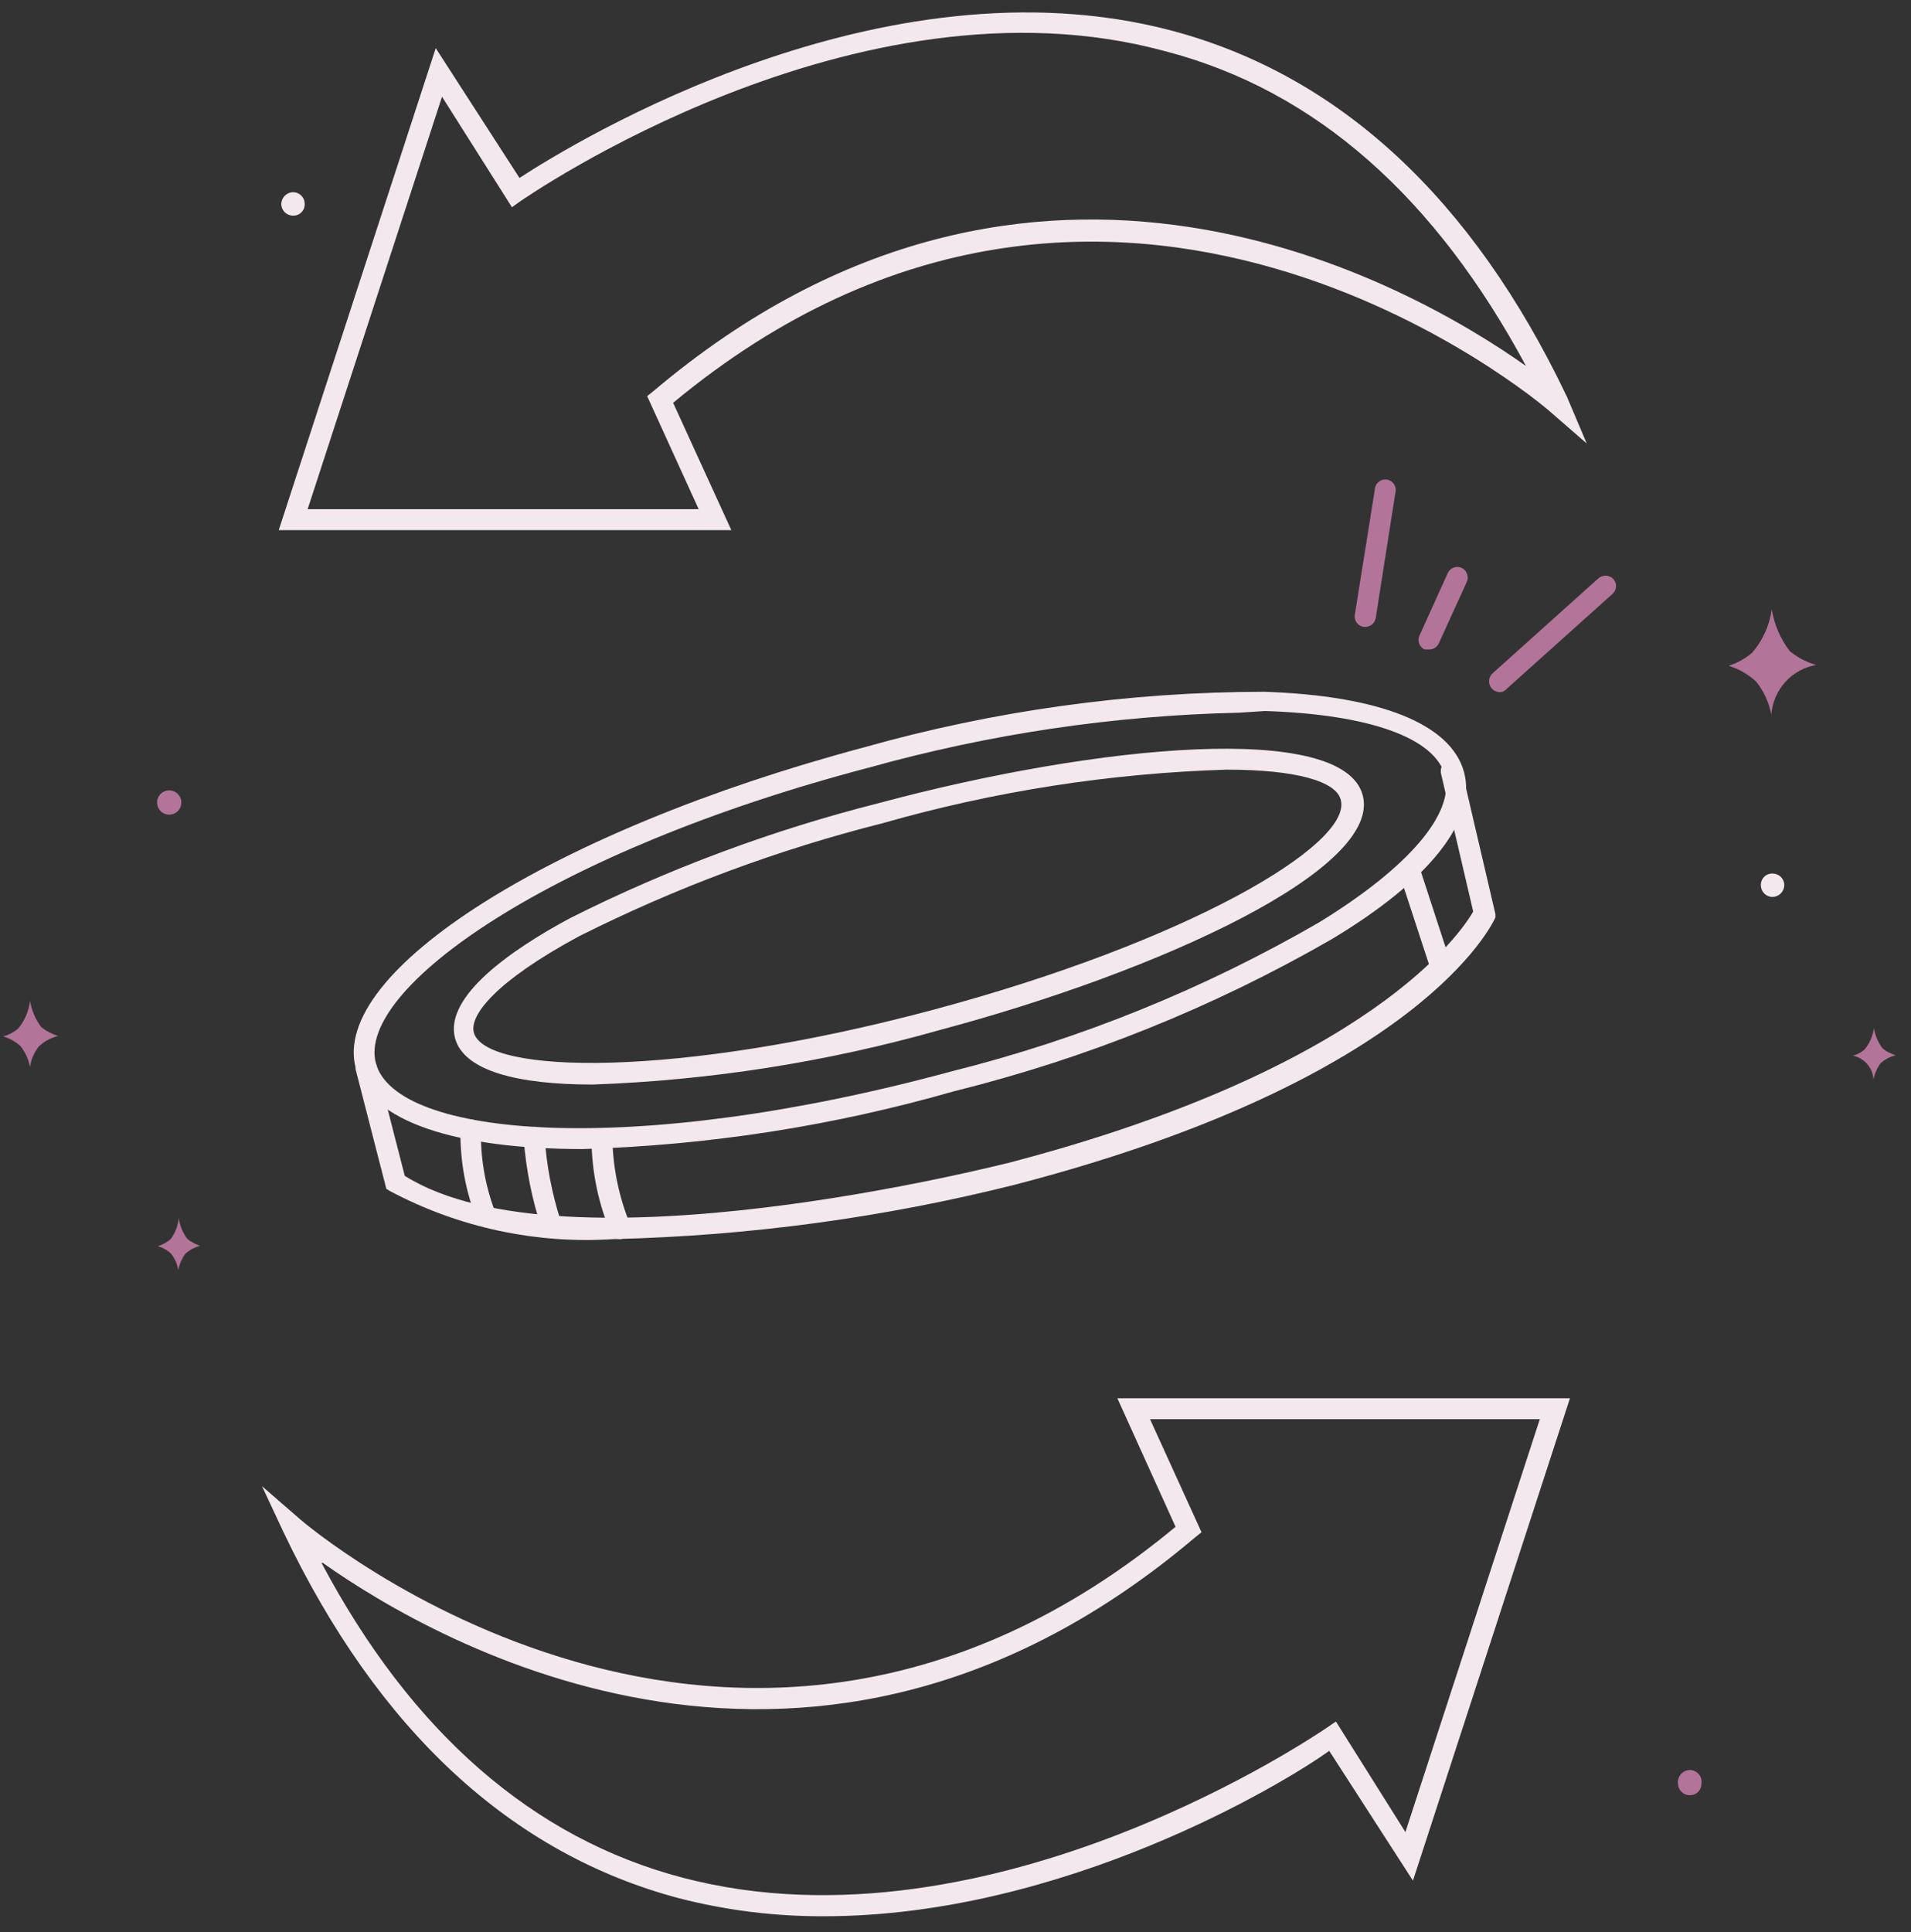<svg width="92" height="93" viewBox="0 0 92 93" fill="none" xmlns="http://www.w3.org/2000/svg">
<rect x="0" y="0" width="92" height="93" fill="#333333" stroke="none"/>
<path d="M8.037 38.053C7.904 38.078 7.783 38.15 7.696 38.254C7.609 38.359 7.561 38.491 7.561 38.628C7.561 38.764 7.609 38.896 7.696 39.001C7.783 39.106 7.904 39.177 8.037 39.202C8.122 39.218 8.209 39.215 8.292 39.194C8.375 39.172 8.453 39.132 8.519 39.078C8.585 39.023 8.638 38.954 8.675 38.876C8.711 38.798 8.73 38.714 8.73 38.628C8.73 38.542 8.711 38.457 8.675 38.379C8.638 38.301 8.585 38.233 8.519 38.178C8.453 38.123 8.375 38.083 8.292 38.062C8.209 38.04 8.122 38.037 8.037 38.053Z" fill="#B3749A"/>
<path d="M81.326 85.199C81.247 85.204 81.17 85.225 81.1 85.26C81.029 85.296 80.967 85.345 80.916 85.405C80.865 85.466 80.827 85.535 80.804 85.611C80.781 85.686 80.773 85.766 80.782 85.844C80.782 85.994 80.841 86.137 80.947 86.243C81.053 86.349 81.196 86.408 81.346 86.408C81.421 86.411 81.496 86.398 81.565 86.371C81.635 86.344 81.698 86.302 81.751 86.249C81.804 86.196 81.846 86.133 81.873 86.063C81.9 85.993 81.913 85.919 81.91 85.844C81.922 85.762 81.916 85.678 81.892 85.598C81.867 85.519 81.826 85.445 81.77 85.384C81.714 85.322 81.645 85.273 81.569 85.242C81.492 85.21 81.409 85.195 81.326 85.199Z" fill="#B3749A"/>
<path d="M89.207 50.812C89.475 50.869 89.716 51.012 89.895 51.219C90.073 51.427 90.179 51.688 90.195 51.961C90.251 51.677 90.368 51.409 90.537 51.175C90.746 50.991 90.994 50.86 91.263 50.792C91.036 50.725 90.824 50.616 90.638 50.469C90.415 50.181 90.269 49.841 90.215 49.481C90.165 49.868 90.004 50.233 89.751 50.53C89.594 50.664 89.407 50.76 89.207 50.812Z" fill="#B3749A"/>
<path d="M7.594 59.983C7.835 60.049 8.057 60.174 8.239 60.346C8.416 60.576 8.534 60.846 8.581 61.132C8.638 60.849 8.755 60.581 8.924 60.346C9.127 60.167 9.368 60.036 9.63 59.963C9.411 59.891 9.207 59.782 9.025 59.641C8.803 59.345 8.657 58.999 8.602 58.633C8.568 58.998 8.435 59.346 8.219 59.641C8.037 59.798 7.824 59.915 7.594 59.983Z" fill="#B3749A"/>
<path d="M85.337 42.046C85.262 42.043 85.187 42.056 85.118 42.083C85.048 42.11 84.984 42.152 84.931 42.205C84.878 42.258 84.837 42.321 84.81 42.391C84.782 42.461 84.769 42.535 84.772 42.61C84.772 42.76 84.832 42.903 84.938 43.009C85.043 43.115 85.187 43.174 85.337 43.174C85.485 43.169 85.626 43.108 85.73 43.004C85.835 42.899 85.896 42.758 85.901 42.61C85.901 42.46 85.842 42.317 85.736 42.211C85.63 42.105 85.486 42.046 85.337 42.046Z" fill="#F2E8EE"/>
<path d="M14.105 9.25C13.957 9.255 13.816 9.316 13.711 9.421C13.607 9.526 13.546 9.666 13.54 9.815C13.54 9.964 13.6 10.108 13.706 10.214C13.812 10.319 13.955 10.379 14.105 10.379C14.18 10.382 14.254 10.369 14.324 10.342C14.394 10.314 14.457 10.273 14.51 10.22C14.563 10.167 14.605 10.104 14.632 10.034C14.659 9.964 14.672 9.889 14.669 9.815C14.669 9.74 14.655 9.667 14.626 9.599C14.598 9.53 14.556 9.468 14.504 9.415C14.452 9.363 14.389 9.321 14.321 9.293C14.252 9.265 14.179 9.25 14.105 9.25Z" fill="#F2E8EE"/>
<path d="M83.22 32.046C83.716 32.198 84.17 32.46 84.55 32.812C84.918 33.276 85.167 33.823 85.276 34.405C85.317 33.822 85.551 33.269 85.942 32.834C86.332 32.4 86.857 32.108 87.433 32.006C86.968 31.875 86.536 31.648 86.163 31.341C85.711 30.752 85.413 30.059 85.296 29.325C85.191 30.101 84.862 30.83 84.349 31.422C84.018 31.703 83.634 31.915 83.22 32.046Z" fill="#B3749A"/>
<path d="M0.156 49.887C0.463 49.977 0.746 50.135 0.983 50.35C1.216 50.644 1.375 50.99 1.446 51.358C1.495 50.996 1.642 50.655 1.87 50.37C2.128 50.123 2.448 49.949 2.797 49.866C2.505 49.775 2.232 49.631 1.99 49.443C1.708 49.071 1.521 48.635 1.446 48.173C1.388 48.671 1.185 49.141 0.862 49.524C0.653 49.69 0.413 49.814 0.156 49.887Z" fill="#B3749A"/>
<path d="M72.215 33.318C72.071 33.317 71.933 33.259 71.832 33.156C71.738 33.059 71.686 32.929 71.686 32.794C71.686 32.658 71.738 32.528 71.832 32.431L76.931 27.855C77.029 27.762 77.159 27.709 77.294 27.709C77.43 27.709 77.559 27.762 77.657 27.855C77.749 27.95 77.801 28.076 77.801 28.208C77.801 28.34 77.749 28.466 77.657 28.561L72.558 33.136C72.517 33.189 72.465 33.233 72.406 33.264C72.347 33.296 72.282 33.314 72.215 33.318Z" fill="#B3749A"/>
<path d="M68.788 31.261H68.587C68.525 31.233 68.469 31.192 68.424 31.142C68.378 31.092 68.342 31.034 68.32 30.97C68.297 30.906 68.288 30.838 68.292 30.77C68.296 30.702 68.314 30.636 68.345 30.575L69.695 27.592C69.722 27.531 69.76 27.476 69.807 27.43C69.855 27.384 69.912 27.347 69.973 27.323C70.035 27.299 70.101 27.287 70.168 27.288C70.234 27.289 70.299 27.304 70.36 27.33C70.48 27.387 70.574 27.488 70.622 27.611C70.671 27.735 70.671 27.872 70.622 27.995L69.252 30.999C69.207 31.081 69.139 31.15 69.057 31.196C68.975 31.242 68.882 31.265 68.788 31.261Z" fill="#B3749A"/>
<path d="M65.644 30.173C65.514 30.153 65.396 30.083 65.317 29.977C65.238 29.872 65.203 29.739 65.221 29.609L66.188 23.562C66.191 23.491 66.209 23.421 66.241 23.357C66.273 23.294 66.318 23.238 66.374 23.193C66.429 23.148 66.493 23.115 66.562 23.097C66.631 23.078 66.703 23.075 66.773 23.086C66.843 23.098 66.91 23.124 66.969 23.163C67.029 23.203 67.079 23.254 67.117 23.314C67.156 23.374 67.18 23.442 67.191 23.512C67.201 23.583 67.196 23.655 67.176 23.723L66.228 29.77C66.199 29.898 66.123 30.011 66.015 30.086C65.907 30.16 65.774 30.192 65.644 30.173Z" fill="#B3749A"/>
<path d="M28.536 52.203C24.888 52.203 22.328 51.538 21.905 49.966C21.381 47.95 24.646 45.693 27.468 44.181C32.198 41.808 37.173 39.956 42.303 38.658C52.885 35.816 64.656 34.728 65.604 38.275C66.551 41.843 55.808 46.761 45.226 49.583C39.788 51.122 34.184 52.002 28.536 52.203ZM59.053 37.046C53.445 37.218 47.879 38.084 42.484 39.626C37.43 40.902 32.53 42.727 27.871 45.068C23.84 47.245 22.59 48.878 22.812 49.704C23.376 51.72 32.588 51.901 44.883 48.616C57.178 45.33 65.039 40.674 64.556 38.537C64.374 37.59 62.338 37.046 59.053 37.046Z" fill="#F2E8EE"/>
<path d="M28.053 55.308C22.006 55.308 17.813 53.998 17.128 51.418C15.878 46.761 26.622 39.969 41.578 35.978C47.848 34.208 54.331 33.306 60.847 33.297C66.43 33.479 69.857 34.849 70.482 37.167C71.106 39.485 68.829 42.388 64.072 45.23C58.394 48.494 52.288 50.95 45.931 52.526C40.111 54.196 34.105 55.13 28.053 55.308ZM59.638 34.305C53.618 34.44 47.639 35.327 41.84 36.945C26.46 40.977 17.148 47.608 18.096 51.176C19.043 54.743 30.391 55.751 45.77 51.579C51.997 50.024 57.975 47.601 63.528 44.383C67.821 41.743 69.998 39.183 69.575 37.349C69.091 35.514 65.926 34.386 60.907 34.224L59.638 34.305Z" fill="#F2E8EE"/>
<path d="M29.564 59.641C25.817 59.89 22.075 59.087 18.76 57.323L18.599 57.222L17.127 51.498C17.111 51.433 17.109 51.366 17.119 51.3C17.129 51.234 17.152 51.17 17.186 51.113C17.221 51.056 17.267 51.007 17.32 50.967C17.374 50.928 17.435 50.899 17.5 50.883C17.565 50.867 17.633 50.864 17.698 50.874C17.765 50.885 17.828 50.908 17.885 50.942C17.942 50.977 17.992 51.022 18.031 51.076C18.071 51.13 18.099 51.191 18.115 51.256L19.486 56.597C27.226 61.455 48.329 56.013 48.551 55.973C66.067 51.397 70.36 44.846 70.924 43.879L69.372 37.227C69.358 37.162 69.356 37.095 69.367 37.03C69.378 36.964 69.402 36.901 69.438 36.845C69.474 36.789 69.52 36.74 69.574 36.702C69.629 36.664 69.69 36.637 69.755 36.623C69.82 36.605 69.888 36.601 69.955 36.611C70.022 36.62 70.085 36.644 70.142 36.68C70.199 36.716 70.248 36.764 70.286 36.82C70.323 36.876 70.348 36.939 70.36 37.005L71.993 44V44.161C71.852 44.463 68.405 51.941 48.873 57.021C42.554 58.607 36.078 59.485 29.564 59.641Z" fill="#F2E8EE"/>
<path d="M69.352 46.984C69.246 46.982 69.144 46.948 69.057 46.887C68.971 46.826 68.905 46.74 68.868 46.641L67.357 42.025C67.318 41.897 67.329 41.758 67.389 41.638C67.449 41.518 67.553 41.426 67.679 41.38C67.743 41.358 67.81 41.349 67.877 41.353C67.944 41.358 68.01 41.376 68.07 41.406C68.13 41.436 68.183 41.477 68.227 41.528C68.271 41.579 68.304 41.639 68.324 41.703L69.836 46.339C69.874 46.464 69.862 46.6 69.802 46.717C69.741 46.833 69.638 46.922 69.513 46.964L69.352 46.984Z" fill="#F2E8EE"/>
<path d="M23.397 58.997C23.311 59.002 23.224 58.983 23.149 58.94C23.074 58.897 23.013 58.832 22.974 58.755C22.418 57.365 22.143 55.878 22.168 54.381C22.167 54.251 22.218 54.126 22.308 54.032C22.398 53.938 22.521 53.883 22.651 53.877C22.783 53.882 22.909 53.937 23.002 54.031C23.095 54.124 23.15 54.249 23.155 54.381C23.126 55.694 23.345 57 23.8 58.231C23.869 58.347 23.891 58.485 23.861 58.616C23.831 58.748 23.751 58.862 23.639 58.937C23.563 58.973 23.481 58.993 23.397 58.997Z" fill="#F2E8EE"/>
<path d="M26.541 59.44C26.442 59.44 26.346 59.412 26.264 59.358C26.181 59.304 26.117 59.228 26.077 59.138C25.609 57.728 25.318 56.266 25.21 54.784C25.204 54.651 25.249 54.522 25.335 54.42C25.421 54.319 25.542 54.255 25.674 54.24C25.741 54.231 25.809 54.237 25.873 54.256C25.938 54.275 25.997 54.308 26.049 54.351C26.1 54.395 26.141 54.449 26.171 54.51C26.2 54.57 26.216 54.636 26.218 54.703C26.308 56.073 26.565 57.427 26.984 58.735C27.015 58.795 27.033 58.861 27.037 58.929C27.041 58.997 27.032 59.065 27.009 59.129C26.987 59.193 26.951 59.252 26.905 59.302C26.86 59.352 26.804 59.392 26.742 59.42L26.541 59.44Z" fill="#F2E8EE"/>
<path d="M29.866 59.642C29.767 59.645 29.67 59.618 29.587 59.564C29.504 59.51 29.44 59.431 29.403 59.34C28.808 57.929 28.493 56.416 28.476 54.885C28.476 54.752 28.529 54.623 28.623 54.529C28.718 54.434 28.846 54.381 28.98 54.381C29.113 54.381 29.241 54.434 29.336 54.529C29.43 54.623 29.483 54.752 29.483 54.885C29.519 56.269 29.806 57.635 30.33 58.916C30.359 58.975 30.376 59.04 30.378 59.106C30.381 59.172 30.37 59.237 30.345 59.298C30.32 59.359 30.282 59.414 30.235 59.46C30.187 59.505 30.13 59.54 30.068 59.561C30.011 59.608 29.94 59.636 29.866 59.642Z" fill="#F2E8EE"/>
<path d="M35.208 25.517H13.419L20.977 2.317L25.009 8.565C27.73 6.792 42.464 -2.198 56.392 1.47C64.455 3.607 70.884 9.533 75.44 19.107L76.387 21.344L74.553 19.752C74.351 19.571 53.59 1.813 32.406 19.389L35.208 25.517ZM14.81 24.509H33.636L31.156 19.067L31.459 18.825C49.781 3.325 67.881 13.665 73.464 17.616C69.131 9.553 63.386 4.353 56.07 2.458C41.194 -1.573 25.23 9.573 25.069 9.674L24.646 9.976L21.28 4.655L14.81 24.509Z" fill="#F2E8EE"/>
<path d="M39.663 92.236C37.311 92.246 34.967 91.954 32.689 91.369C24.626 89.232 18.197 83.306 13.641 73.732L12.613 71.535L14.447 73.127C14.649 73.309 35.41 91.067 56.594 73.49L53.792 67.302H75.581L68.023 90.522L63.992 84.274C61.815 85.846 51.212 92.236 39.663 92.236ZM15.476 75.224C19.809 83.387 25.654 88.487 32.87 90.381C47.766 94.292 63.709 83.266 63.871 83.165L64.314 82.863L67.66 88.184L74.13 68.31H55.365L57.844 73.752L57.542 73.994C39.219 89.514 21.119 79.174 15.536 75.224H15.476Z" fill="#F2E8EE"/>
</svg>
